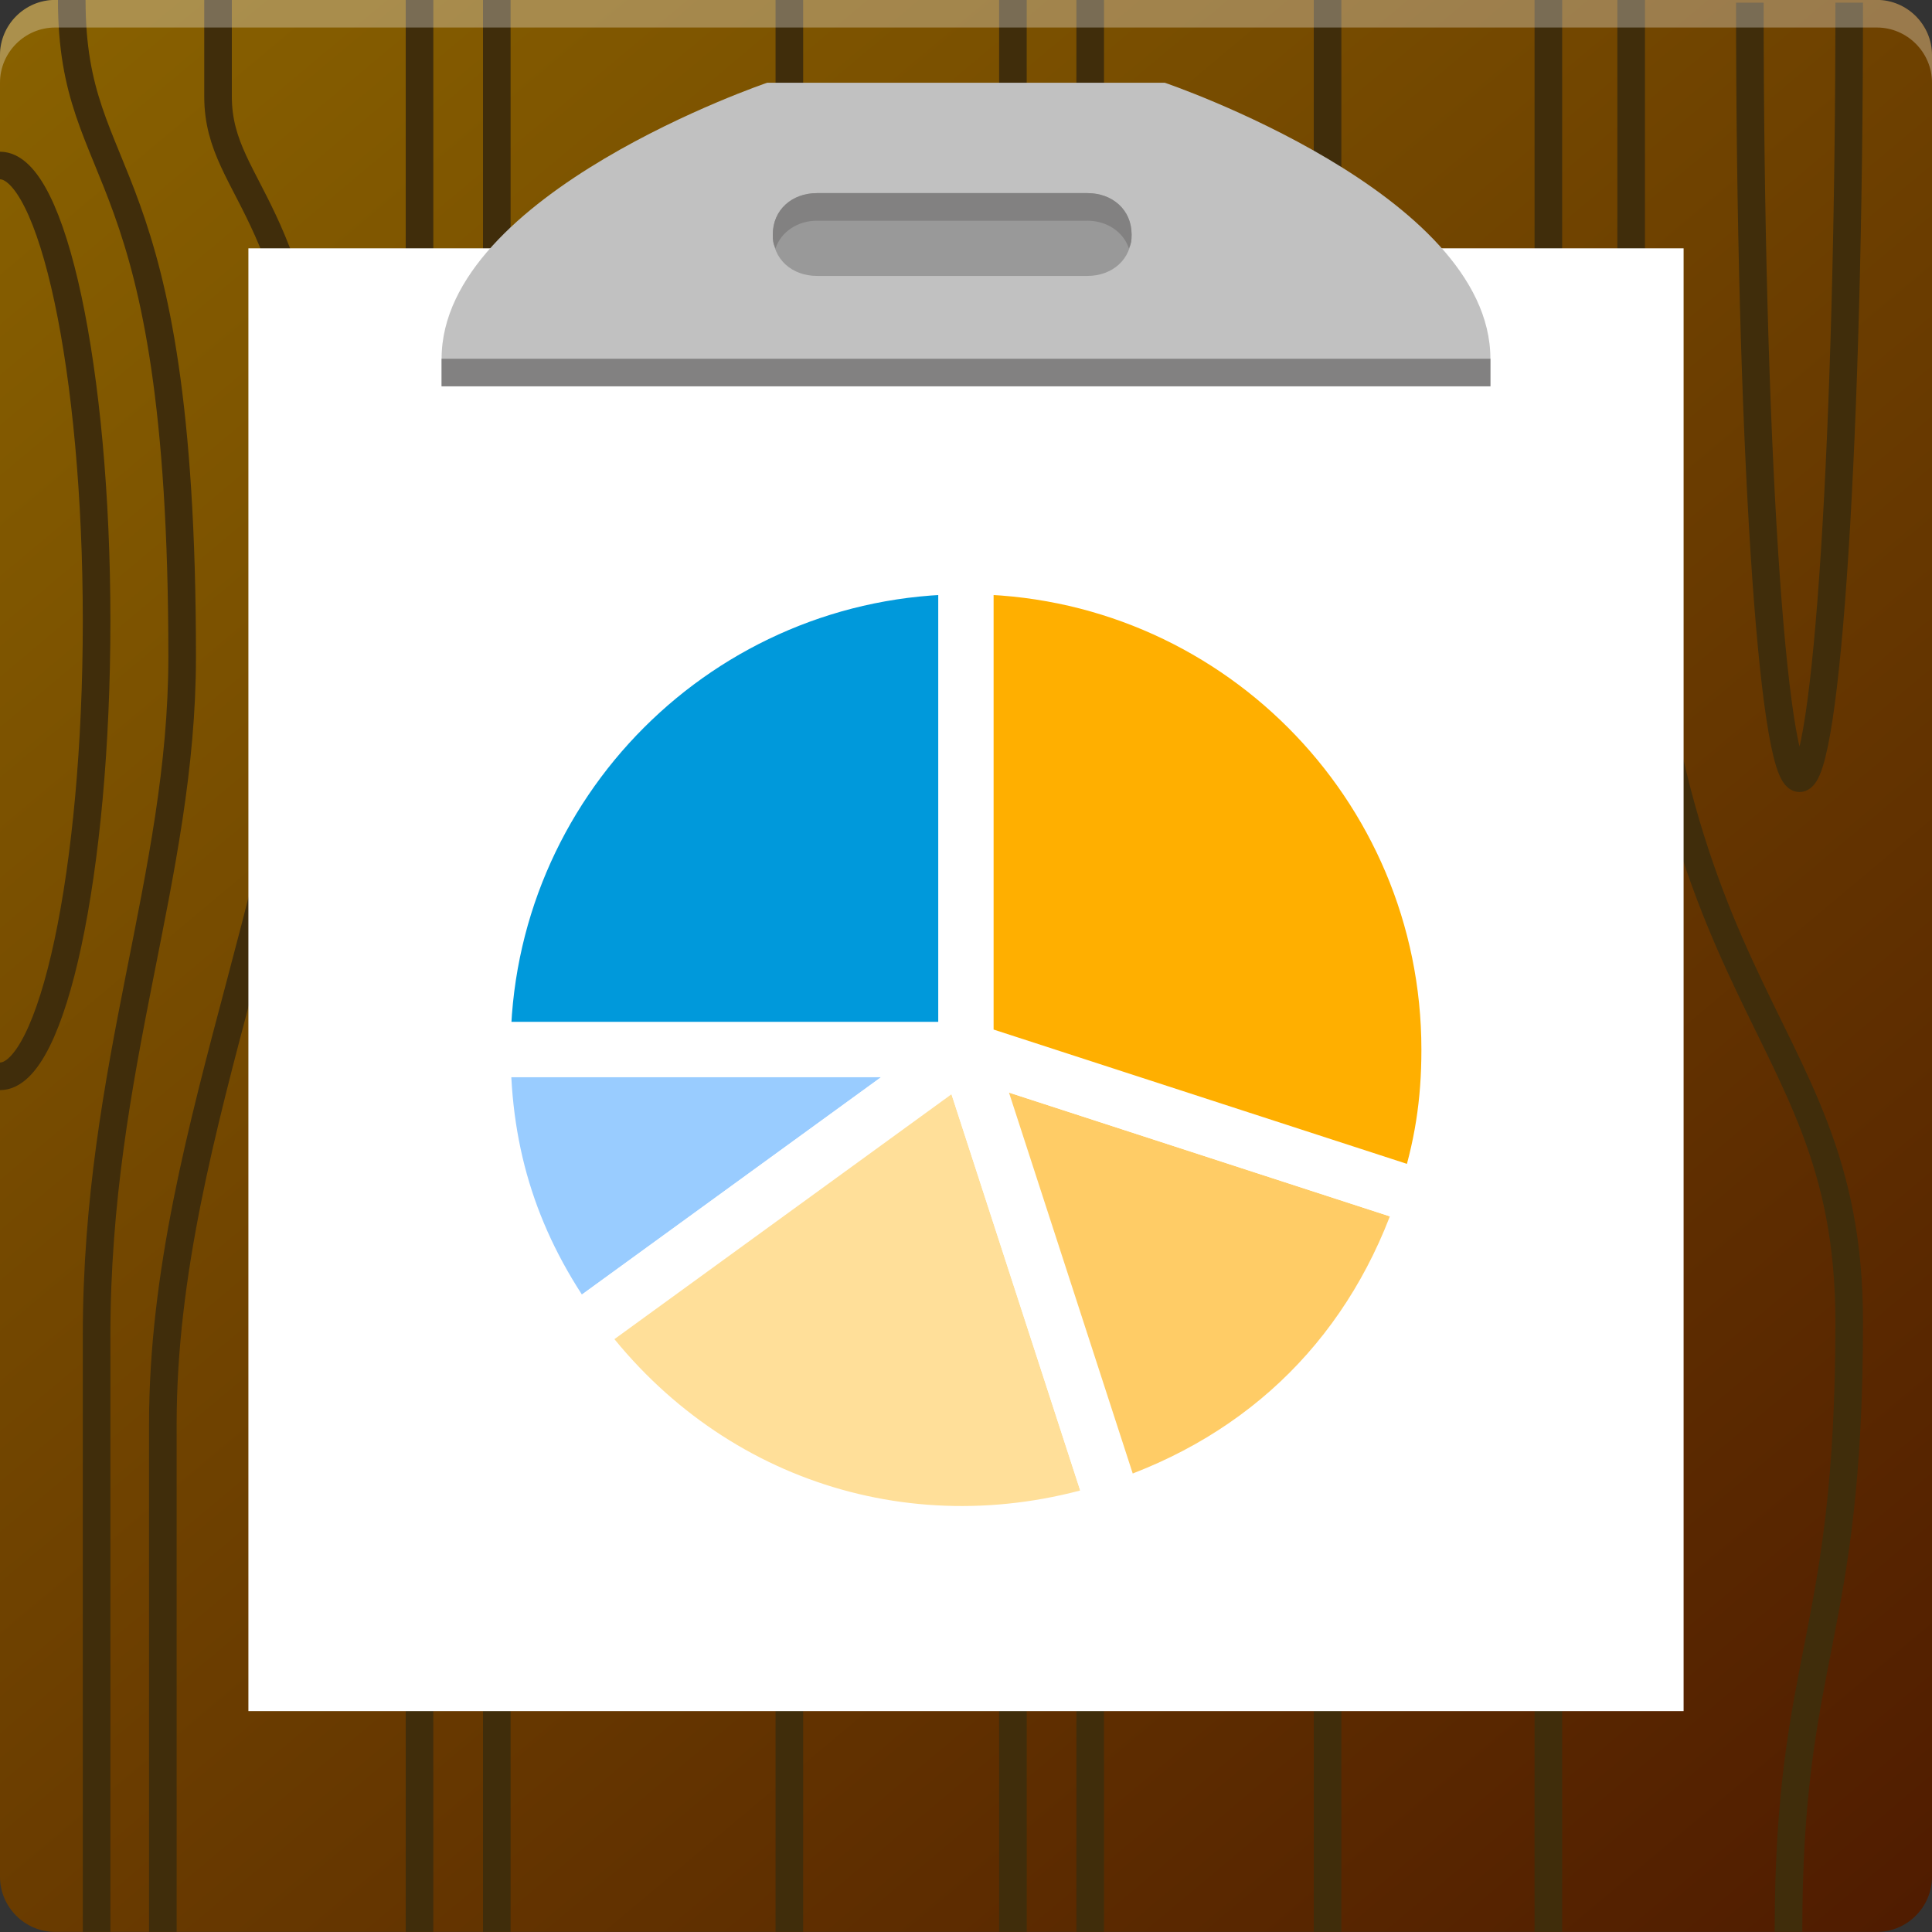 <?xml version="1.0" encoding="utf-8"?>
<!-- Generator: Adobe Illustrator 21.1.0, SVG Export Plug-In . SVG Version: 6.00 Build 0)  -->
<svg version="1.0" id="Layer_1" xmlns="http://www.w3.org/2000/svg" xmlns:xlink="http://www.w3.org/1999/xlink" x="0px" y="0px" viewBox="0 0 70 70" style="enable-background:new 0 0 70 70;" xml:space="preserve" width="70px" height="70px" fill="#333">
<rect x="0" y="0" width="70" height="70" fill="#333333" stroke="none"/>
<style type="text/css">
	.paper{fill:#FFFFFF;}
	.clip1{fill:#C1C1C1;}
	.clip2{fill:#999999;}
	.clip3{fill:#828181;}
	.board{fill:url(#SVGID_1_);}
	.highlight{opacity:0.3;fill:#FFFFFF;enable-background:new    ;}
	.grain{fill:none;stroke:#402D0B;stroke-miterlimit:10;}
	.st0{fill:url(#Shape_1_);}
	.st1{fill:#0099DB;stroke:#FFFFFF;stroke-width:2;stroke-linecap:round;stroke-linejoin:round;stroke-miterlimit:10;}
	.st2{fill:#99CCFF;stroke:#FFFFFF;stroke-width:2;stroke-linecap:round;stroke-linejoin:round;stroke-miterlimit:10;}
	.st3{fill:#FFDF99;stroke:#FFFFFF;stroke-width:2;stroke-linecap:round;stroke-linejoin:round;stroke-miterlimit:10;}
	.st4{fill:#FFCC66;stroke:#FFFFFF;stroke-width:2;stroke-linecap:round;stroke-linejoin:round;stroke-miterlimit:10;}
	.st5{fill:#FFAF00;stroke:#FFFFFF;stroke-width:2;stroke-linecap:round;stroke-linejoin:round;stroke-miterlimit:10;}
</style>
<linearGradient id="SVGID_1_" gradientUnits="userSpaceOnUse" x1="-828" y1="756" x2="-827.357" y2="756.766">
	<stop  offset="0" style="stop-color:#896200"/>
	<stop  offset="1" style="stop-color:#501C00"/>
</linearGradient>
<linearGradient id="Shape_1_" gradientUnits="userSpaceOnUse" x1="-3265.645" y1="-0.088" x2="-3264.755" y2="0.974" gradientTransform="matrix(70 0 0 70 228599 4)">
	<stop  offset="0" style="stop-color:#896200"/>
	<stop  offset="1" style="stop-color:#501C00"/>
</linearGradient>
<path id="Shape_12_" class="st0" d="M68,69.997H2c-1.1,0-2-0.9-2-2v-66c0-1.1,0.9-2,2-2h66c1.1,0,2,0.9,2,2v66
	C70,69.097,69.1,69.997,68,69.997z"/>
<path class="grain" d="M2.6-0.003c0,6.9,4,5.4,4,23.8c0,8-3.1,14.8-3.1,24.6v21.6 M0,38.997c1.9,0,3.5-7.4,3.5-16.5
	S1.9,5.997,0,5.997 M5.9,69.997v-18.4c0-10.9,5.6-20.8,5.6-32.4s-3.6-12.1-3.6-15.7v-3.5 M64.8,69.997c0-10.1,2.2-10.5,2.2-22.1
	s-7.9-11.1-7.9-34.9v-13 M15.2,69.997v-70 M18-0.003v70 M39.5-0.003v70 M36.7-0.003v70 M28.6-0.003v70 M56.1,69.997v-70
	 M48.1,69.997v-70 M63.4,0.097c0,15.6,0.8,28.1,1.8,28.1s1.8-12.5,1.8-28.1"/>
<rect id="Rectangle-path_2_" x="9" y="8.997" class="paper" width="52px" height="53px"/>
<path id="Shape_11_" class="clip1" d="M27.8,2.997c0,0-11.8,4-11.8,10v1h38v-1c0-6-11.8-10-11.8-10H27.8z"/>
<path id="Shape_8_" class="clip2" d="M39.4,6.997h-9.8c-0.9,0-1.6,0.6-1.6,1.5c0,0.9,0.7,1.5,1.6,1.5h9.8c0.9,0,1.6-0.6,1.6-1.5
	S40.3,6.997,39.4,6.997z"/>
<path id="Shape_7_" class="clip3" d="M54,13.997H16v-1h38V13.997z"/>
<path id="Shape_3_" class="highlight" d="M0,2.997c0-1.1,0.9-2,2-2h66c1.1,0,2,0.9,2,2v-1c0-1.1-0.9-2-2-2H2c-1.1,0-2,0.9-2,2V2.997
	z"/>
<path id="Shape_2_" class="clip3" d="M29.6,7.997h9.8c0.7,0,1.3,0.4,1.5,1c0.1-0.2,0.1-0.3,0.1-0.5c0-0.9-0.7-1.5-1.6-1.5h-9.8
	c-0.9,0-1.6,0.6-1.6,1.5c0,0.2,0,0.3,0.1,0.5C28.3,8.397,28.9,7.997,29.6,7.997z"/>
<g>
	<g>
		<g>
			<g>
				<path class="st1" d="M35,38.029H17.5c0-9.665,7.835-17.5,17.5-17.5l0,0V38.029z"/>
			</g>
		</g>
		<g>
			<g>
				<path class="st2" d="M35,38.029L20.842,48.316c-2.272-3.128-3.342-6.42-3.342-10.286H35z"/>
			</g>
		</g>
		<g>
			<g>
				<path class="st3" d="M35,38.029l5.408,16.643c-7.354,2.389-15.021-0.102-19.566-6.357L35,38.029z"/>
			</g>
		</g>
		<g>
			<g>
				<path class="st4" d="M35,38.029l16.643,5.408c-1.792,5.515-5.721,9.444-11.236,11.236L35,38.029z"/>
			</g>
		</g>
		<g>
			<g>
				<path class="st5" d="M35,38.029v-17.5c9.665,0,17.5,7.835,17.5,17.5c0,1.933-0.259,3.569-0.857,5.408L35,38.029z"/>
			</g>
		</g>
	</g>
</g>
</svg>
